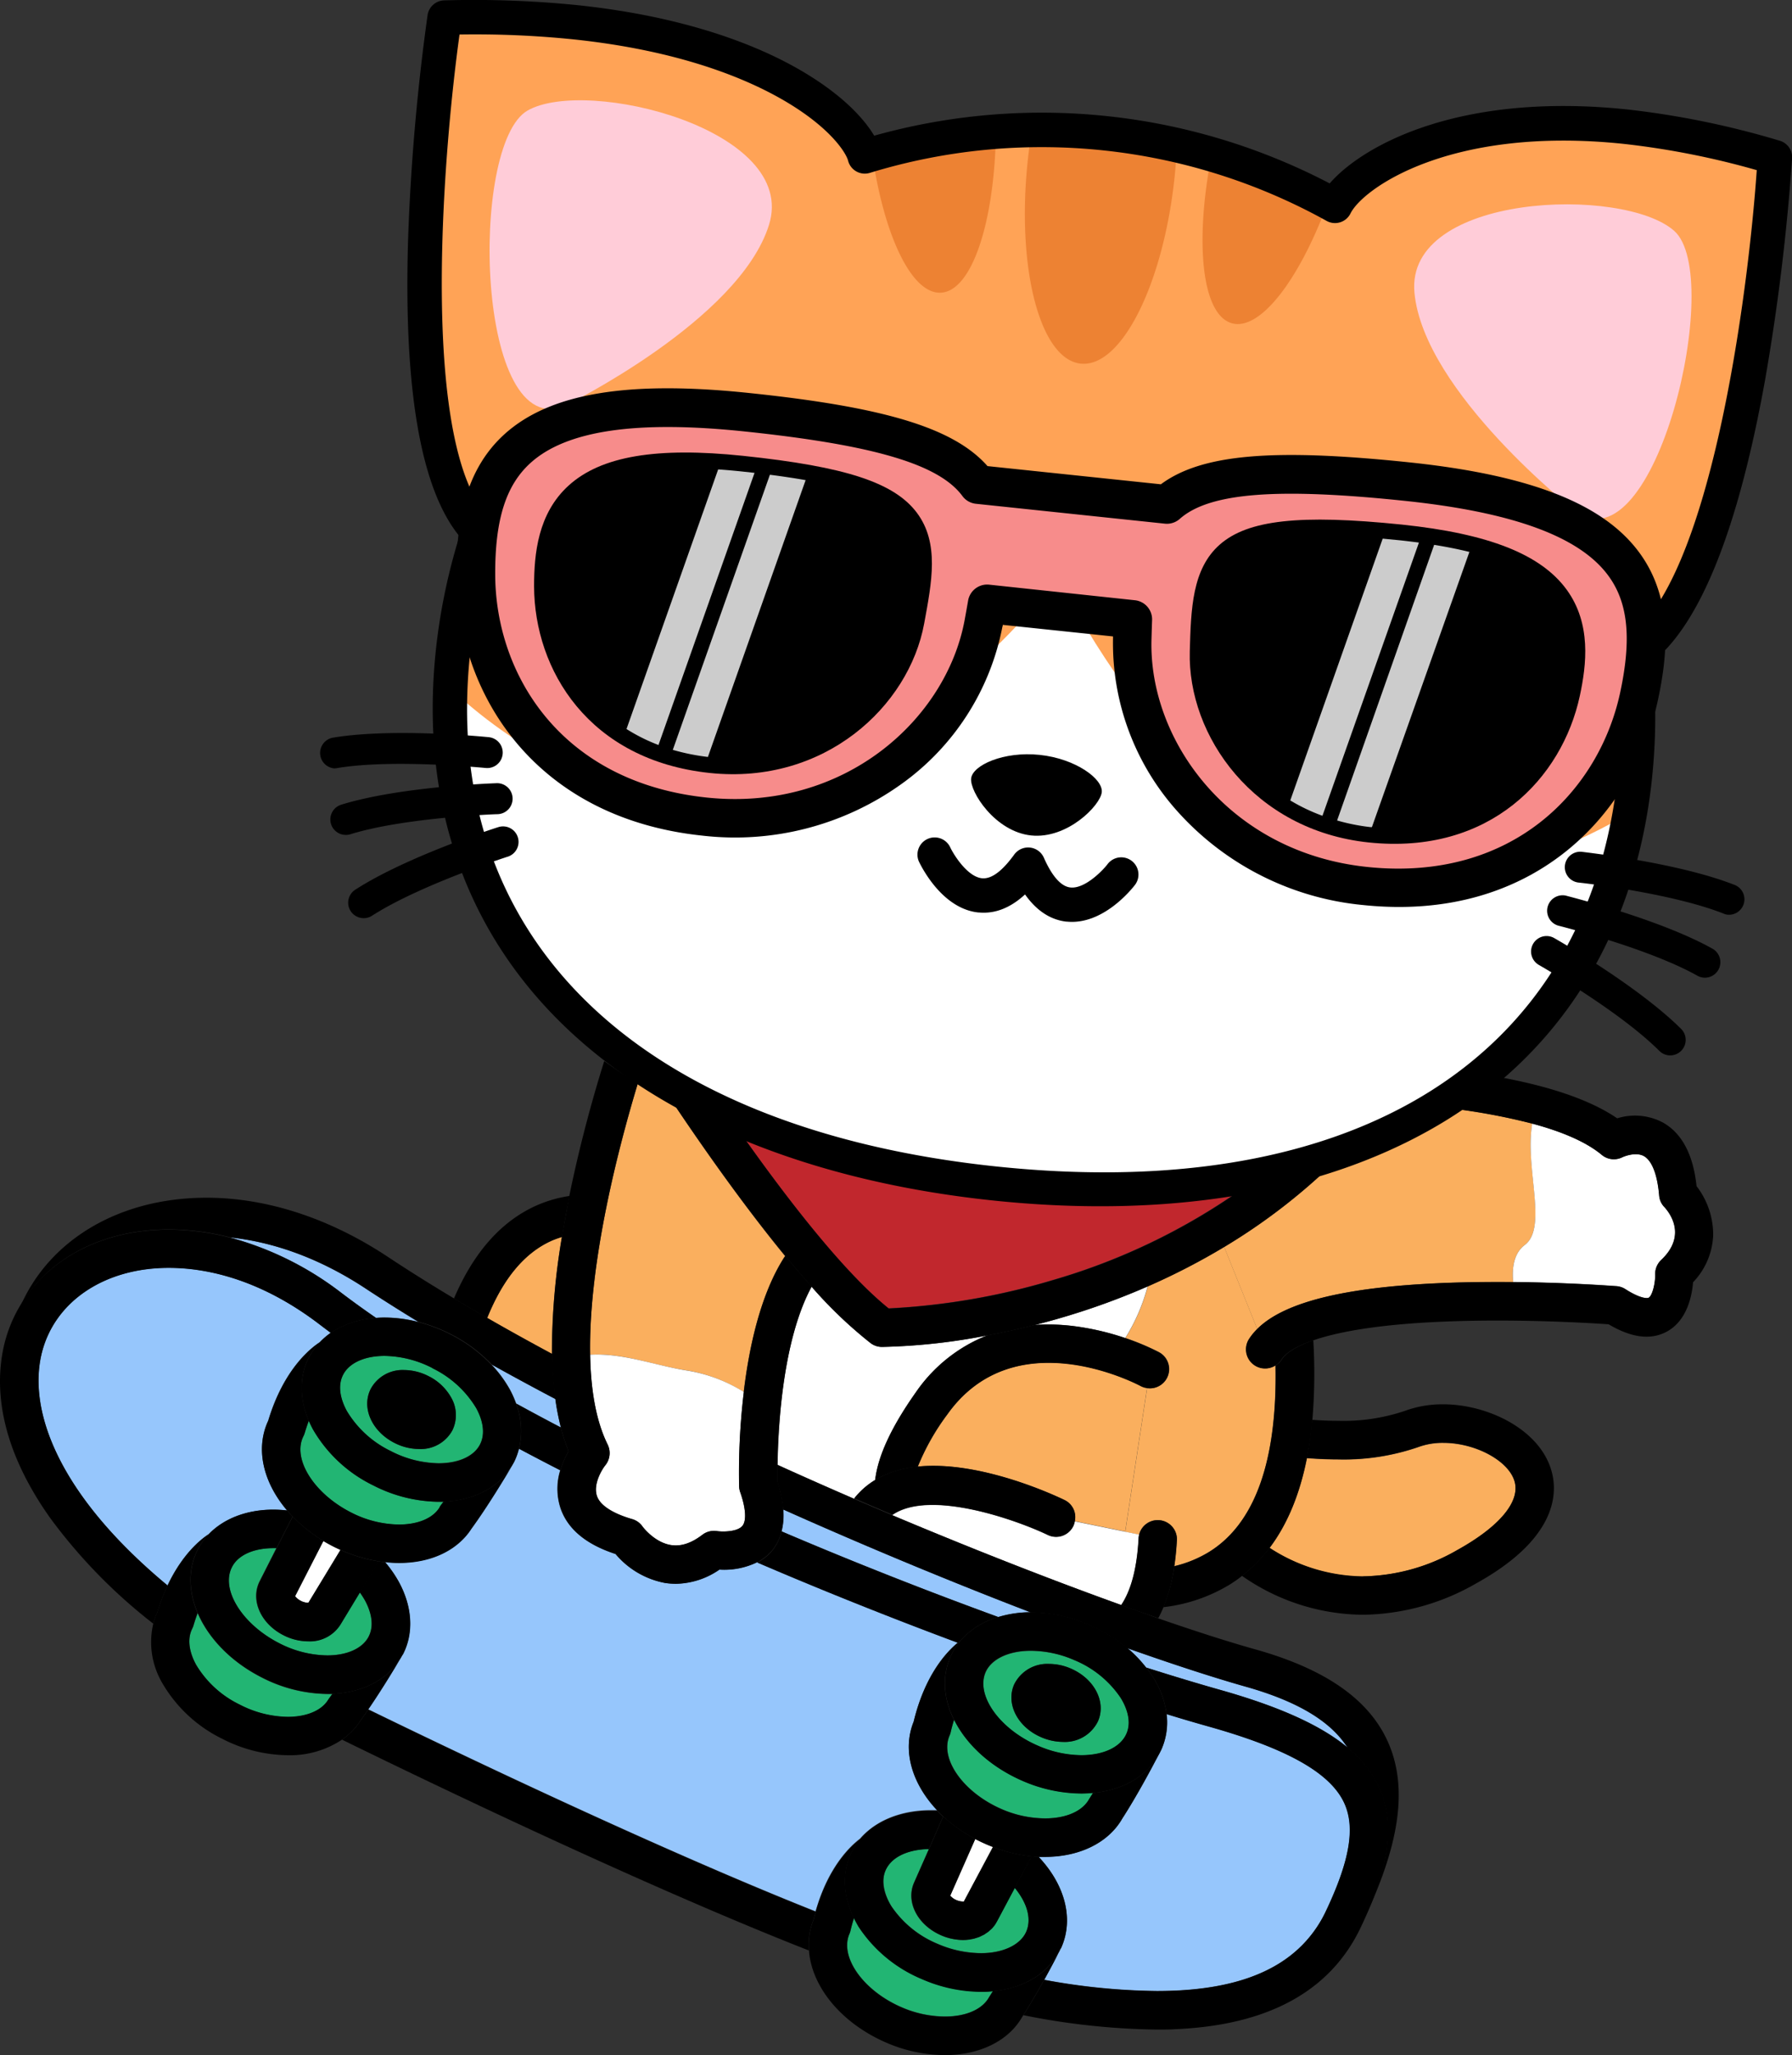 <svg id="Layer_1" data-name="Layer 1" xmlns="http://www.w3.org/2000/svg" viewBox="0 0 379.28 434.83"><rect x="0" y="0" width="379.28" height="434.83" fill="#333333" stroke="none"/><defs><style>.cls-1{fill:#faaf5e;}.cls-2{fill:#fff;}.cls-3{fill:#96c6fc;}.cls-4{fill:#22b573;}.cls-5{fill:#c1272d;}.cls-6{fill:#ffa356;}.cls-7{opacity:0.61;}.cls-8{fill:#e26d1e;}.cls-9{fill:#ffccd8;}.cls-10{fill:#f78c8b;}.cls-11{fill:#ccc;}</style></defs><path class="cls-1" d="M288.5,333.53A41.22,41.22,0,0,0,308.44,328c8.82-4.89,13.26-10.13,12.16-14.39-1.15-4.42-8.21-8.3-15.12-8.3a15,15,0,0,0-5.3.89,48.33,48.33,0,0,1-16.92,2.61c-2.26,0-4.5-.11-6.68-.27q-2.28,11.52-7.89,19a36.82,36.82,0,0,0,19.81,6.06Z"/><path d="M276.58,308.49c2.18.16,4.42.27,6.68.27a48.33,48.33,0,0,0,16.92-2.61,15,15,0,0,1,5.3-.89c6.91,0,14,3.88,15.12,8.3,1.1,4.26-3.34,9.5-12.16,14.39a41.22,41.22,0,0,1-19.94,5.58h0a36.82,36.82,0,0,1-19.81-6.06,31.33,31.33,0,0,1-5.83,5.95,45.21,45.21,0,0,0,25.63,8.24h0a49.17,49.17,0,0,0,23.88-6.6c16.88-9.33,17.33-18.75,16.09-23.53-2.32-9-13.51-14.4-23-14.4a23,23,0,0,0-8.17,1.41,40.52,40.52,0,0,1-14.05,2.08c-1.86,0-3.72-.08-5.54-.21A79.8,79.8,0,0,1,276.58,308.49Z"/><path class="cls-1" d="M242.93,272.17a39.8,39.8,0,0,1-4.74,10.93,51.18,51.18,0,0,1,7.14,3,4.06,4.06,0,0,1-2.54,7.59l-4.63,30.42,2.92.6a4.06,4.06,0,0,1,8,1c-.11,2-.29,3.89-.56,5.67a25.34,25.34,0,0,0,7.34-3c9.76-6,14.48-19.31,14.09-39.47a4.06,4.06,0,0,1-5.57-5.61,12.93,12.93,0,0,1,1.72-2.11l-7-17.37A142.41,142.41,0,0,1,242.93,272.17Z"/><path class="cls-1" d="M118.93,261.72a20.18,20.18,0,0,0-2,.71c-5.81,2.52-10.45,8-13.85,16.45,4.44,2.55,9,5.09,13.72,7.61A144.32,144.32,0,0,1,118.93,261.72Z"/><path d="M271.31,287.62a3.93,3.93,0,0,1-1.33,1.3c.39,20.16-4.33,33.43-14.09,39.47a25.34,25.34,0,0,1-7.34,3,36.44,36.44,0,0,1-2.34,8.67,34.67,34.67,0,0,0,14-4.75,28.35,28.35,0,0,0,2.7-1.89,31.33,31.33,0,0,0,5.83-5.95q5.61-7.44,7.89-19a79.8,79.8,0,0,0,1.14-8.08,117.58,117.58,0,0,0,.19-16.81C273.32,285.21,271.8,286.84,271.31,287.62Z"/><path d="M103.12,278.88c3.4-8.41,8-13.93,13.85-16.45a20.18,20.18,0,0,1,2-.71c.48-2.94,1-5.84,1.6-8.68a27.17,27.17,0,0,0-6.69,1.88c-7.6,3.26-13.56,9.91-17.8,19.82C98.35,276.12,100.72,277.5,103.12,278.88Z"/><path class="cls-2" d="M185.25,313.14c.56-5.05,3.4-11.17,8.6-18.53A33,33,0,0,1,209,282.55,129.49,129.49,0,0,1,186.74,285h-.06a4,4,0,0,1-2.42-.81,92.53,92.53,0,0,1-12.49-11.93c-6.11,11.24-7.1,29.43-7.22,37.66,5.43,2.47,10.85,4.86,16.21,7.18A16.53,16.53,0,0,1,185.25,313.14Z"/><path class="cls-2" d="M219,280.34a43,43,0,0,1,7.9.19,55.25,55.25,0,0,1,11.26,2.57,39.8,39.8,0,0,0,4.74-10.93,151.8,151.8,0,0,1-18.06,6.57C222.88,279.32,220.92,279.85,219,280.34Z"/><path class="cls-1" d="M200.49,299.31a49,49,0,0,0-6.21,11c13-1.3,28.63,5.92,31,7.07a4,4,0,0,1,2.2,4.48l10.67,2.19,4.63-30.42a3.94,3.94,0,0,1-1.31-.42C240.39,292.67,214.67,279.26,200.49,299.31Z"/><path d="M219,280.34c-3.57.9-6.95,1.63-10.08,2.21a33,33,0,0,0-15.1,12.06c-5.2,7.36-8,13.48-8.6,18.53a21.56,21.56,0,0,1,9-2.79,49,49,0,0,1,6.21-11c14.18-20.05,39.9-6.64,41-6.06a3.94,3.94,0,0,0,1.31.42,4.06,4.06,0,0,0,2.54-7.59,51.18,51.18,0,0,0-7.14-3,55.25,55.25,0,0,0-11.26-2.57A43,43,0,0,0,219,280.34Z"/><path class="cls-2" d="M227.49,321.9a4.22,4.22,0,0,1-.31,1,4.06,4.06,0,0,1-5.43,1.89c-6.41-3.08-24.94-9.78-32.91-4.2,17.56,7.43,34.26,13.94,48.45,19,2.14-3.2,3.36-7.91,3.69-14.29a6,6,0,0,1,.1-.61l-2.92-.6Z"/><path d="M248.55,331.39c.27-1.78.45-3.66.56-5.67a4.06,4.06,0,0,0-8-1,6,6,0,0,0-.1.61c-.33,6.38-1.55,11.09-3.69,14.29,2.7,1,5.32,1.89,7.83,2.76a24.22,24.22,0,0,0,1.09-2.29A36.44,36.44,0,0,0,248.55,331.39Z"/><path d="M221.75,324.74a4.06,4.06,0,0,0,5.43-1.89,4.22,4.22,0,0,0,.31-1,4,4,0,0,0-2.2-4.48c-2.38-1.15-18-8.37-31-7.07a21.56,21.56,0,0,0-9,2.79,16.53,16.53,0,0,0-4.49,3.94c2.71,1.18,5.41,2.33,8.08,3.46C196.81,315,215.34,321.66,221.75,324.74Z"/><path class="cls-3" d="M88.51,279.69q-5.7-3.48-11-6.95c-9.39-6.23-19.27-9.94-28.87-10.92a67.3,67.3,0,0,1,23.59,11.71q3.53,2.67,7.34,5.3c.58,0,1.17-.07,1.78-.07A28.77,28.77,0,0,1,88.51,279.69Z"/><path class="cls-3" d="M242.59,352.83c5.78,1.84,11,3.4,15.4,4.65,12.7,3.57,21.55,7.54,27.3,12.33-3.51-5.64-10.64-9.91-21.72-13-6.55-1.85-15.1-4.62-25-8.13A27.84,27.84,0,0,1,242.59,352.83Z"/><path class="cls-3" d="M107.93,294a21.16,21.16,0,0,1,1.31,2.94c3.1,1.7,6.26,3.4,9.47,5.07a54.55,54.55,0,0,1-1.17-6q-6.9-3.63-13.51-7.31A26,26,0,0,1,107.93,294Z"/><path class="cls-3" d="M165.41,324c15.88,6.78,31.55,12.9,45.86,18.12a23.82,23.82,0,0,1,6.88-1c-16.08-6.17-34.11-13.6-52.4-21.78A13.69,13.69,0,0,1,165.41,324Z"/><path d="M35.72,260.13a52.05,52.05,0,0,1,13,1.69c9.6,1,19.48,4.69,28.87,10.92q5.25,3.47,11,6.95a32.62,32.62,0,0,1,6.71,2.54,31.62,31.62,0,0,1,8.81,6.51q6.6,3.67,13.51,7.31a79.14,79.14,0,0,1-.7-9.56c-4.69-2.52-9.28-5.06-13.72-7.61-2.4-1.38-4.77-2.76-7.08-4.14-4.9-2.93-9.58-5.86-14-8.79-12.38-8.2-25.66-12.53-38.41-12.53-18.19,0-32.92,8.66-39.19,22.53C10.42,266.13,21.88,260.13,35.72,260.13Z"/><path d="M237.29,339.59c-14.19-5.11-30.89-11.62-48.45-19-2.67-1.13-5.37-2.28-8.08-3.46-5.36-2.32-10.78-4.71-16.21-7.18,0,1.73,0,3,0,3.72a24.41,24.41,0,0,1,1.2,5.72c18.29,8.18,36.32,15.61,52.4,21.78h0a31.43,31.43,0,0,1,12.52,2.73,32.71,32.71,0,0,1,7.83,4.81c9.92,3.51,18.47,6.28,25,8.13,11.08,3.11,18.21,7.38,21.72,13a23.55,23.55,0,0,1,6.63,8.36c4.4,9.66.22,20.91-3.92,29.62,6-12.6,11.34-27.14,5.76-39.41-4.06-8.92-13.22-15.28-28-19.43-5.57-1.56-12.58-3.8-20.66-6.6C242.61,341.48,240,340.56,237.29,339.59Z"/><path class="cls-1" d="M283.92,244.37a126.6,126.6,0,0,1-24.83,19.46l7,17.37c5.88-5.93,19.65-9.16,42-9.84,4.21-.12,8.33-.15,12.18-.11-.3-3.24.24-6.17,2.46-7.84,4.9-3.7,0-16.3,1.57-25.69a132,132,0,0,0-18-3.3q-3.27,2-6.85,3.78A106.74,106.74,0,0,1,283.92,244.37Z"/><path class="cls-2" d="M322.73,263.41c-2.22,1.67-2.76,4.6-2.46,7.84,12.05.11,21.37.83,21.88.87a4.08,4.08,0,0,1,1.88.63c3.12,2,4.63,2,4.94,1.81.78-.44,1.42-3.11,1.37-4.91a4.08,4.08,0,0,1,1.27-3.07c5.45-5.14,1.88-9.89.65-11.23a3.91,3.91,0,0,1-1.08-2.44c-.37-4.38-1.5-7.33-3.19-8.29-1.84-1.05-4.54.2-4.57.21a4,4,0,0,1-4.41-.51c-3.34-2.77-8.49-4.93-14.71-6.6C322.69,247.11,327.63,259.71,322.73,263.41Z"/><path d="M351.92,237.49a12.66,12.66,0,0,0-9.64-.87c-6.29-4.31-15.82-7.16-26.49-9a78.7,78.7,0,0,1-9.52,6.82,132,132,0,0,1,18,3.3c6.22,1.67,11.37,3.83,14.71,6.6a4,4,0,0,0,4.41.51s2.73-1.26,4.57-.21c1.69,1,2.82,3.91,3.19,8.29a3.91,3.91,0,0,0,1.08,2.44c1.23,1.34,4.8,6.09-.65,11.23a4.08,4.08,0,0,0-1.27,3.07c.05,1.8-.59,4.47-1.37,4.91-.31.18-1.82.2-4.94-1.81a4.08,4.08,0,0,0-1.88-.63c-.51,0-9.83-.76-21.88-.87-3.85,0-8,0-12.18.11-22.31.68-36.08,3.91-42,9.84a12.93,12.93,0,0,0-1.72,2.11,4.05,4.05,0,0,0,5.57,5.61,3.93,3.93,0,0,0,1.33-1.3c.49-.78,2-2.41,6.6-4,5.2-1.82,14.33-3.61,30.37-4.1,14.56-.45,28.52.4,32.26.66,4.87,2.89,9,3.4,12.42,1.49,4.21-2.36,5.22-7.56,5.45-10.38a15.29,15.29,0,0,0,4.26-10,16.87,16.87,0,0,0-3.52-10.34C358.37,244.25,355.94,239.73,351.92,237.49Z"/><path class="cls-3" d="M57.87,319.43a28.14,28.14,0,0,1,2.88.17c-5-5.92-6.77-13.08-4-19,3.25-10.81,8.88-15.28,10.9-16.6A15.86,15.86,0,0,1,70,282c-.9-.65-1.78-1.31-2.65-2-12.88-9.72-24.32-11.76-31.65-11.76-13.5,0-24,7-26.82,17.82-3.11,12.05,3.2,30,26.58,49.39,3.17-6.71,7.07-9.79,8.7-10.85C47.34,321.33,52.2,319.43,57.87,319.43Z"/><path class="cls-3" d="M245.85,370.08a.89.89,0,0,1-.08.17.08.08,0,0,0,0,0,1.65,1.65,0,0,0-.11.21c-.14.29-.29.58-.45.86-1.26,2.44-4.51,8.56-7.65,13.42a14.1,14.1,0,0,1-1.13,1.68c-3.2,4.1-8.76,6.44-15.24,6.44-.46,0-.92,0-1.38,0,5.45,5.74,7.56,13,4.85,19.15a1.3,1.3,0,0,1-.08.17.06.06,0,0,0,0,0l-.1.17a9.51,9.51,0,0,1-.46.9c-.62,1.2-1.71,3.26-3,5.63a137,137,0,0,0,23.86,2.37h0c14,0,24.1-3.12,30.56-9.51a25.93,25.93,0,0,0,5.25-7.47c5-10.59,6.21-17.61,3.87-22.76-2.91-6.39-12-11.55-28.74-16.24-2.69-.76-5.67-1.64-8.88-2.62A14.13,14.13,0,0,1,245.85,370.08Z"/><path class="cls-3" d="M197,383c.46,0,.92,0,1.39,0-5.35-5.62-7.49-12.66-5-18.77,2.41-10,7.06-14.83,9.35-16.71-13.45-5-27.91-10.74-42.51-17a15.87,15.87,0,0,1-8,1.57,16.6,16.6,0,0,1-9.2,3,16.15,16.15,0,0,1-2.29-.17,18,18,0,0,1-10.49-6.13c-6.32-2.05-10.25-5.37-11.7-9.88a13.26,13.26,0,0,1,0-7.83q-4.42-2.27-8.75-4.57a13.42,13.42,0,0,1-1,2.74l-.09.17,0,0-.08.15c-.16.28-.32.57-.5.84-1.38,2.34-5,8.31-8.42,13a13.46,13.46,0,0,1-1.22,1.62c-3.18,3.63-8.19,5.62-14.1,5.62a26,26,0,0,1-2.91-.17,25.36,25.36,0,0,1,2.89,4.15c2.87,5.21,3.21,10.77.94,15.25l-.1.17v0l-.09.14a9,9,0,0,1-.5.85c-1.15,1.95-3.85,6.43-6.71,10.6,20.25,9.86,62.07,29.82,94.7,42.77,2.74-9.68,7.58-14,9.45-15.42C185.31,385.25,190.62,383,197,383Z"/><path d="M109.86,306.53q4.32,2.31,8.75,4.57a18.43,18.43,0,0,1,1.73-4.05,40.39,40.39,0,0,1-1.63-5c-3.21-1.67-6.37-3.37-9.47-5.07A16.16,16.16,0,0,1,109.86,306.53Z"/><path d="M172.17,406.23c.15-.6.31-1.16.47-1.73-32.63-12.95-74.45-32.91-94.7-42.77-.57.82-1.14,1.64-1.7,2.41A13.81,13.81,0,0,1,75,365.76a14.17,14.17,0,0,1-2.61,2.33c19.82,9.7,64.37,31.09,98.82,44.61A14.21,14.21,0,0,1,172.17,406.23Z"/><path d="M33.27,341.24a41.88,41.88,0,0,1,2.21-5.76C12.1,316.08,5.79,298.14,8.9,286.09c2.79-10.82,13.32-17.82,26.82-17.82,7.33,0,18.77,2,31.65,11.76.87.65,1.75,1.31,2.65,2a19.31,19.31,0,0,1,9.59-3.16q-3.81-2.62-7.34-5.3a67.3,67.3,0,0,0-23.59-11.71,52.05,52.05,0,0,0-13-1.69c-13.84,0-25.3,6-31.27,15.82A29.87,29.87,0,0,0,1,284.06c-2,7.9-2,20.76,9.64,37.15a113,113,0,0,0,21.8,22.33A13.36,13.36,0,0,1,33.27,341.24Z"/><path d="M291.92,378.17a23.55,23.55,0,0,0-6.63-8.36c-5.75-4.79-14.6-8.76-27.3-12.33-4.43-1.25-9.62-2.81-15.4-4.65.53.68,1,1.37,1.48,2.08a18.88,18.88,0,0,1,2.83,7.78c3.21,1,6.19,1.86,8.88,2.62,16.7,4.69,25.83,9.85,28.74,16.24,2.34,5.15,1.15,12.17-3.87,22.76a25.93,25.93,0,0,1-5.25,7.47c-6.46,6.39-16.55,9.51-30.56,9.51h0A137,137,0,0,1,221,418.92c-1.32,2.38-2.87,5.05-4.41,7.46a151.29,151.29,0,0,0,28.27,3.05h0c1.36,0,2.7,0,4-.09,19.61-.85,32.77-8.09,39.15-21.55C292.14,399.08,296.32,387.83,291.92,378.17Z"/><path d="M202.72,347.6l.57-.45a16.5,16.5,0,0,1,8-5c-14.31-5.22-30-11.34-45.86-18.12a10.28,10.28,0,0,1-2,4.08,10.45,10.45,0,0,1-3.15,2.51C174.81,336.86,189.27,342.59,202.72,347.6Z"/><path class="cls-4" d="M195.11,418.69a29.71,29.71,0,0,1-13.34-11.06c-.38-.61-.72-1.23-1-1.85-.26.82-.51,1.7-.73,2.64a3.68,3.68,0,0,1-.23.71c-2.14,4.88,2.87,12,10.94,15.52a23.45,23.45,0,0,0,9.25,2c4,0,7.19-1.21,8.84-3.32a5.15,5.15,0,0,0,.5-.75l.15-.24c.23-.35.46-.72.69-1.09-.82.08-1.65.12-2.52.12A31.66,31.66,0,0,1,195.11,418.69Z"/><path d="M224.56,412.22a.06.06,0,0,1,0,0,2.12,2.12,0,0,1-.11.21Z"/><path d="M221,418.92c1.32-2.37,2.41-4.43,3-5.63-2.57,4.53-7.56,7.4-13.85,8-.23.37-.46.74-.69,1.09l-.15.24a5.15,5.15,0,0,1-.5.75c-1.65,2.11-4.87,3.32-8.84,3.32a23.45,23.45,0,0,1-9.25-2c-8.07-3.53-13.08-10.64-10.94-15.52a3.68,3.68,0,0,0,.23-.71c.22-.94.47-1.82.73-2.64-2.24-4.52-2.53-9.28-.76-13.33a14,14,0,0,1,2.11-3.37c-1.87,1.38-6.71,5.74-9.45,15.42-.16.57-.32,1.13-.47,1.73a14.21,14.21,0,0,0-.95,6.47c.57,7.52,6.68,15.22,16.24,19.4A31.59,31.59,0,0,0,200,434.83h0c6.49,0,12.05-2.35,15.25-6.44a14.21,14.21,0,0,0,1.13-1.69l.21-.32C218.1,424,219.65,421.3,221,418.92Z"/><path class="cls-4" d="M55.48,355c-6.6-3.34-11.36-8.36-13.64-13.67-.3.8-.59,1.65-.86,2.57a4.12,4.12,0,0,1-.27.69c-1.42,2.8-.11,6,.8,7.66a21.78,21.78,0,0,0,9.25,8.45,22.75,22.75,0,0,0,10.15,2.59c3.49,0,6.4-1,8-2.85a5.12,5.12,0,0,0,.53-.72l.16-.24c.25-.34.51-.69.76-1.05-.34,0-.69,0-1,0A31,31,0,0,1,55.48,355Z"/><path d="M85.24,350.14v0a1,1,0,0,1-.1.17Z"/><path d="M75,365.76a13.81,13.81,0,0,0,1.23-1.62c.56-.77,1.13-1.59,1.7-2.41,2.86-4.17,5.56-8.65,6.71-10.6-2.79,4.35-8,7-14.3,7.26-.25.36-.51.71-.76,1.05l-.16.24a5.12,5.12,0,0,1-.53.72c-1.59,1.81-4.5,2.85-8,2.85a22.75,22.75,0,0,1-10.15-2.59,21.78,21.78,0,0,1-9.25-8.45c-.91-1.66-2.22-4.86-.8-7.66a4.12,4.12,0,0,0,.27-.69c.27-.92.56-1.77.86-2.57-1.93-4.52-2.09-9.25,0-13.38a13.53,13.53,0,0,1,2.34-3.28c-1.63,1.06-5.53,4.14-8.7,10.85a41.88,41.88,0,0,0-2.21,5.76,13.36,13.36,0,0,0-.81,2.3,17.08,17.08,0,0,0,1.92,12.59,29.76,29.76,0,0,0,12.71,11.79,30.92,30.92,0,0,0,13.82,3.46h0a19.8,19.8,0,0,0,11.49-3.29A14.17,14.17,0,0,0,75,365.76Z"/><path class="cls-4" d="M211.11,406.29c-.07.15-.16.28-.24.43s-.16.28-.25.42-.23.31-.35.47-.2.25-.31.37a4.17,4.17,0,0,1-.43.41l-.35.32a5.76,5.76,0,0,1-.51.35l-.39.27-.58.28c-.14.07-.28.15-.43.21a6.38,6.38,0,0,1-.66.22l-.43.14a6.5,6.5,0,0,1-.79.15c-.13,0-.25.06-.37.07a9.9,9.9,0,0,1-1.23.08h0a11.75,11.75,0,0,1-4.64-1c-5-2.18-7.49-7.07-5.71-11.13l3.16-7.15c-4.48.1-8,1.8-9.17,4.52s.24,6,1.24,7.6a21.85,21.85,0,0,0,9.71,7.92,23.45,23.45,0,0,0,9.25,2c4.68,0,8.35-1.74,9.57-4.54s.15-6.18-2.44-9.3Z"/><path d="M224.57,412.18a1.3,1.3,0,0,0,.08-.17c2.71-6.19.6-13.41-4.85-19.15-.49,0-1-.06-1.47-.11l-3.57,6.69c2.59,3.12,3.64,6.56,2.44,9.3s-4.89,4.54-9.57,4.54a23.45,23.45,0,0,1-9.25-2,21.85,21.85,0,0,1-9.71-7.92c-1-1.61-2.5-4.73-1.24-7.6s4.69-4.42,9.17-4.52l3-6.88c-.44-.41-.85-.82-1.25-1.24-.47,0-.93,0-1.39,0-6.38,0-11.69,2.21-14.91,6a14,14,0,0,0-2.11,3.37c-1.77,4.05-1.48,8.81.76,13.33.31.62.65,1.24,1,1.85a29.71,29.71,0,0,0,13.34,11.06,31.66,31.66,0,0,0,12.52,2.72c.87,0,1.7,0,2.52-.12,6.29-.6,11.28-3.47,13.85-8a9.51,9.51,0,0,0,.46-.9A2.12,2.12,0,0,0,224.57,412.18Z"/><path d="M206.18,410.18l.43-.14Z"/><path d="M208.28,409.33l.39-.27Z"/><path d="M207.27,409.82c.15-.06.29-.14.43-.21C207.56,409.68,207.42,409.76,207.27,409.82Z"/><path d="M205,410.4c.12,0,.24,0,.37-.07C205.26,410.35,205.14,410.39,205,410.4Z"/><path d="M209.18,408.71l.35-.32Z"/><path d="M210.62,407.14c.09-.14.17-.28.25-.42C210.79,406.86,210.71,407,210.62,407.14Z"/><path d="M210.27,407.61c-.11.12-.2.25-.31.37C210.07,407.86,210.16,407.73,210.27,407.61Z"/><path class="cls-4" d="M72.15,343.47a7.65,7.65,0,0,1-7,3.79A11.56,11.56,0,0,1,60,346c-4.85-2.46-7.07-7.48-5.07-11.44l3.55-7-.63,0c-4.22,0-7.5,1.5-8.77,4-2.41,4.75,2.2,12.13,10,16.11a22.81,22.81,0,0,0,10.16,2.58c4.22,0,7.5-1.5,8.78-4,1.42-2.8.1-6-.81-7.66a17.49,17.49,0,0,0-1.12-1.73Z"/><path d="M85.25,350.11l.1-.17c2.27-4.48,1.93-10-.94-15.25a25.36,25.36,0,0,0-2.89-4.15c-.47-.05-.94-.11-1.4-.19l-4,6.52a17.49,17.49,0,0,1,1.12,1.73c.91,1.66,2.23,4.86.81,7.66-1.28,2.52-4.56,4-8.78,4a22.81,22.81,0,0,1-10.16-2.58c-7.85-4-12.46-11.36-10-16.11,1.27-2.52,4.55-4,8.77-4l.63,0,3.42-6.7q-.62-.63-1.17-1.29a28.14,28.14,0,0,0-2.88-.17c-5.67,0-10.53,1.9-13.69,5.2a13.53,13.53,0,0,0-2.34,3.28c-2.09,4.13-1.93,8.86,0,13.38,2.28,5.31,7,10.33,13.64,13.67a31,31,0,0,0,13.83,3.46c.35,0,.7,0,1,0,6.31-.26,11.51-2.91,14.3-7.26a9,9,0,0,0,.5-.85A1,1,0,0,0,85.25,350.11Z"/><path class="cls-2" d="M62.46,337.73a3.46,3.46,0,0,0,1.23,1,3.5,3.5,0,0,0,1.49.4h.09l6.79-11.18c-.49-.22-1-.45-1.46-.69-.75-.38-1.47-.78-2.18-1.2Z"/><path d="M72.06,327.94l-6.79,11.18h-.09a3.5,3.5,0,0,1-1.49-.4,3.46,3.46,0,0,1-1.23-1l6-11.68a31.84,31.84,0,0,1-6.5-5.16l-3.42,6.7-3.55,7c-2,4,.22,9,5.07,11.44a11.56,11.56,0,0,0,5.16,1.27,7.65,7.65,0,0,0,7-3.79l4-6.6,4-6.52A31.78,31.78,0,0,1,72.06,327.94Z"/><path class="cls-2" d="M201.12,401.1a3.46,3.46,0,0,0,1.29.93,3.65,3.65,0,0,0,1.38.31H204l6.16-11.54c-.51-.19-1-.39-1.5-.61-.77-.34-1.52-.7-2.24-1.08Z"/><path d="M210.16,390.79,204,402.33h-.21a3.65,3.65,0,0,1-1.38-.31,3.46,3.46,0,0,1-1.29-.93l5.3-12a31.61,31.61,0,0,1-6.78-4.78l-3,6.88-3.16,7.15c-1.78,4.06.73,8.95,5.71,11.13a11.75,11.75,0,0,0,4.64,1h0a9.9,9.9,0,0,0,1.23-.08c.12,0,.24,0,.37-.07a6.5,6.5,0,0,0,.79-.15l.43-.14a6.38,6.38,0,0,0,.66-.22c.15-.06.29-.14.43-.21l.58-.28.39-.27a5.76,5.76,0,0,0,.51-.35l.35-.32A4.17,4.17,0,0,0,210,408c.11-.12.2-.25.31-.37s.25-.31.35-.47.17-.28.25-.42.17-.28.24-.43l3.65-6.85,3.57-6.69A32,32,0,0,1,210.16,390.79Z"/><path class="cls-4" d="M64.22,303.88C61.81,308.64,66.42,316,74.28,320a22.74,22.74,0,0,0,10.15,2.58c3.48,0,6.39-1,8-2.84A6.14,6.14,0,0,0,93,319l.16-.24.75-1c-.34,0-.68,0-1,0A31,31,0,0,1,79,314.29a29.75,29.75,0,0,1-12.7-11.8c-.35-.63-.65-1.26-.93-1.9-.3.81-.59,1.67-.87,2.6A4.12,4.12,0,0,1,64.22,303.88Z"/><path d="M108.75,309.47l0,0-.1.18Z"/><path d="M93.86,317.72l-.75,1L93,319a6.14,6.14,0,0,1-.54.72c-1.59,1.81-4.5,2.84-8,2.84A22.74,22.74,0,0,1,74.28,320c-7.86-4-12.47-11.35-10.06-16.11a4.12,4.12,0,0,0,.27-.69c.28-.93.57-1.79.87-2.6-2-4.64-2-9.41,0-13.35A14.09,14.09,0,0,1,67.69,284c-2,1.32-7.65,5.79-10.9,16.6-2.81,6-1.07,13.12,4,19q.55.66,1.17,1.29a31.84,31.84,0,0,0,6.5,5.16c.71.42,1.43.82,2.18,1.2.49.24,1,.47,1.46.69a31.78,31.78,0,0,0,8.06,2.41c.46.08.93.14,1.4.19a26,26,0,0,0,2.91.17c5.91,0,10.92-2,14.1-5.62a13.46,13.46,0,0,0,1.22-1.62c3.43-4.7,7-10.67,8.42-13C105.38,314.81,100.18,317.46,93.86,317.72Z"/><path class="cls-4" d="M72.61,290.92c-1.42,2.8-.1,6,.81,7.66A21.91,21.91,0,0,0,82.67,307a22.78,22.78,0,0,0,10.16,2.58c4.22,0,7.5-1.5,8.77-4,1.42-2.8.11-6-.8-7.66a21.91,21.91,0,0,0-9.25-8.45,22.81,22.81,0,0,0-10.16-2.58C77.17,286.9,73.89,288.4,72.61,290.92Zm16.08,15.67a11.59,11.59,0,0,1-5.16-1.27c-4.84-2.46-7.07-7.48-5.07-11.44a7.64,7.64,0,0,1,7.07-4,11.43,11.43,0,0,1,5.15,1.28,11.12,11.12,0,0,1,4.77,4.47,7.4,7.4,0,0,1,.3,7A7.61,7.61,0,0,1,88.69,306.59Z"/><path d="M67.69,284a14.09,14.09,0,0,0-2.34,3.28c-2,3.94-2,8.71,0,13.35.28.64.58,1.27.93,1.9A29.75,29.75,0,0,0,79,314.29a31,31,0,0,0,13.84,3.46c.35,0,.69,0,1,0,6.32-.26,11.52-2.91,14.31-7.26.18-.27.34-.56.5-.84l.1-.18.09-.17a13.42,13.42,0,0,0,1-2.74,16.16,16.16,0,0,0-.62-9.57,21.16,21.16,0,0,0-1.31-2.94,26,26,0,0,0-3.9-5.28,31.62,31.62,0,0,0-8.81-6.51,32.62,32.62,0,0,0-6.71-2.54,28.77,28.77,0,0,0-7.12-.93c-.61,0-1.2,0-1.78.07A19.31,19.31,0,0,0,70,282,15.86,15.86,0,0,0,67.69,284Zm23.86,5.52a21.91,21.91,0,0,1,9.25,8.45c.91,1.66,2.22,4.86.8,7.66-1.27,2.52-4.55,4-8.77,4A22.78,22.78,0,0,1,82.67,307a21.91,21.91,0,0,1-9.25-8.45c-.91-1.66-2.23-4.86-.81-7.66,1.28-2.52,4.56-4,8.78-4A22.81,22.81,0,0,1,91.55,289.48Z"/><path d="M95.75,302.63a7.4,7.4,0,0,0-.3-7,11.12,11.12,0,0,0-4.77-4.47,11.43,11.43,0,0,0-5.15-1.28,7.64,7.64,0,0,0-7.07,4c-2,4,.23,9,5.07,11.44a11.59,11.59,0,0,0,5.16,1.27A7.61,7.61,0,0,0,95.75,302.63Z"/><path class="cls-4" d="M201,367.2c-2.14,4.89,2.87,12,10.94,15.53a23.45,23.45,0,0,0,9.26,2c4,0,7.18-1.21,8.83-3.32a5.75,5.75,0,0,0,.5-.75l.15-.24.69-1.09c-.82.07-1.65.12-2.51.12a31.67,31.67,0,0,1-12.53-2.72c-6.77-3-11.81-7.71-14.38-12.89-.25.81-.5,1.68-.71,2.62A4.13,4.13,0,0,1,201,367.2Z"/><path d="M245.77,370.25l-.12.25a1.65,1.65,0,0,1,.11-.21A.08.08,0,0,1,245.77,370.25Z"/><path d="M193.37,364.31c-2.47,6.11-.33,13.15,5,18.77.4.42.81.83,1.25,1.24a31.61,31.61,0,0,0,6.78,4.78c.72.38,1.47.74,2.24,1.08.5.22,1,.42,1.5.61a32,32,0,0,0,8.17,2c.49.05,1,.09,1.47.11s.92,0,1.38,0c6.48,0,12-2.34,15.24-6.44a14.1,14.1,0,0,0,1.13-1.68c3.14-4.86,6.39-11,7.65-13.42-2.56,4.53-7.56,7.4-13.85,8l-.69,1.09-.15.24a5.75,5.75,0,0,1-.5.75c-1.65,2.11-4.87,3.32-8.83,3.32a23.45,23.45,0,0,1-9.26-2c-8.07-3.54-13.08-10.64-10.94-15.53a4.13,4.13,0,0,0,.24-.7c.21-.94.46-1.81.71-2.62-2.18-4.4-2.6-9.11-.75-13.35a14,14,0,0,1,2.11-3.38l-.57.45C200.43,349.48,195.78,354.33,193.37,364.31Z"/><path class="cls-4" d="M227.46,351.3a23.32,23.32,0,0,0-9.26-2c-4.68,0-8.34,1.74-9.57,4.53-2.13,4.88,2.88,12,11,15.52a23.3,23.3,0,0,0,9.26,2.05c4.67,0,8.34-1.74,9.56-4.54s-.23-6-1.23-7.6A21.84,21.84,0,0,0,227.46,351.3Zm4.93,12.89a7.79,7.79,0,0,1-7.4,4.37,11.75,11.75,0,0,1-4.64-1c-5-2.18-7.49-7.07-5.71-11.14a7.8,7.8,0,0,1,7.41-4.36,11.61,11.61,0,0,1,4.64,1C231.67,355.24,234.17,360.13,232.39,364.19Z"/><path d="M203.29,347.15a14,14,0,0,0-2.11,3.38c-1.85,4.24-1.43,9,.75,13.35,2.57,5.18,7.61,9.92,14.38,12.89a31.67,31.67,0,0,0,12.53,2.72c.86,0,1.69-.05,2.51-.12,6.29-.61,11.29-3.48,13.85-8,.16-.28.31-.57.45-.86l.12-.25a.89.89,0,0,0,.08-.17,14.13,14.13,0,0,0,1.05-7.39,18.88,18.88,0,0,0-2.83-7.78c-.45-.71-.95-1.4-1.48-2.08a27.84,27.84,0,0,0-4-4.17,32.71,32.71,0,0,0-7.83-4.81,31.43,31.43,0,0,0-12.52-2.73h0a23.82,23.82,0,0,0-6.88,1A16.5,16.5,0,0,0,203.29,347.15Zm33.88,12.07c1,1.6,2.49,4.72,1.23,7.6s-4.89,4.54-9.56,4.54a23.3,23.3,0,0,1-9.26-2.05c-8.07-3.53-13.08-10.64-11-15.52,1.23-2.79,4.89-4.53,9.57-4.53a23.32,23.32,0,0,1,9.26,2A21.84,21.84,0,0,1,237.17,359.22Z"/><path d="M226.69,353.06a11.61,11.61,0,0,0-4.64-1,7.8,7.8,0,0,0-7.41,4.36c-1.78,4.07.73,9,5.71,11.14a11.75,11.75,0,0,0,4.64,1,7.79,7.79,0,0,0,7.4-4.37C234.17,360.13,231.67,355.24,226.69,353.06Z"/><path class="cls-1" d="M142.43,233.32c-2.58-1.31-5-2.68-7.41-4.12-4,13.18-10.47,37.78-10.12,57.42,7-.42,14,2.41,20.6,3.36a32.47,32.47,0,0,1,11.9,4.54C158.55,284.9,161,273.79,166,266c.05-.08.12-.15.17-.22C157.44,255.12,148.76,242.77,142.43,233.32Z"/><path class="cls-2" d="M145.5,290c-6.58-1-13.62-3.78-20.6-3.36.13,7.3,1.2,13.92,3.71,19a4.1,4.1,0,0,1-.47,4.34c-.76,1-2.6,4.1-1.81,6.51s4.51,4.07,7.44,4.91A4,4,0,0,1,136,323s2.5,3.41,6.08,3.94c2.09.31,4.25-.4,6.58-2.18a4.07,4.07,0,0,1,3.13-.78c1.22.18,4.29.16,5.35-1.11.89-1.09.72-3.76-.47-7.14a4.18,4.18,0,0,1-.23-1.21,143.55,143.55,0,0,1,1-20A32.47,32.47,0,0,0,145.5,290Z"/><path d="M118.93,261.72a144.32,144.32,0,0,0-2.09,24.77,79.14,79.14,0,0,0,.7,9.56,54.55,54.55,0,0,0,1.17,6,40.39,40.39,0,0,0,1.63,5,18.43,18.43,0,0,0-1.73,4.05,13.26,13.26,0,0,0,0,7.83c1.45,4.51,5.38,7.83,11.7,9.88a18,18,0,0,0,10.49,6.13,16.15,16.15,0,0,0,2.29.17,16.6,16.6,0,0,0,9.2-3,15.87,15.87,0,0,0,8-1.57,10.45,10.45,0,0,0,3.15-2.51,10.28,10.28,0,0,0,2-4.08,13.69,13.69,0,0,0,.34-4.64,24.41,24.41,0,0,0-1.2-5.72c0-.69,0-2,0-3.72.12-8.23,1.11-26.42,7.22-37.66-1.84-2.06-3.71-4.24-5.57-6.49,0,.07-.12.14-.17.22-5.06,7.82-7.48,18.93-8.63,28.55a143.55,143.55,0,0,0-1,20,4.18,4.18,0,0,0,.23,1.21c1.19,3.38,1.36,6.05.47,7.14-1.06,1.27-4.13,1.29-5.35,1.11a4.07,4.07,0,0,0-3.13.78c-2.33,1.78-4.49,2.49-6.58,2.18C138.49,326.37,136,323,136,323a4,4,0,0,0-2.22-1.58c-2.93-.84-6.61-2.37-7.44-4.91s1-5.53,1.81-6.51a4.1,4.1,0,0,0,.47-4.34c-2.51-5.08-3.58-11.7-3.71-19C124.55,267,131,242.38,135,229.2c-1.75-1.06-3.47-2.15-5.11-3.28-.67-.47-1.33-.94-2-1.42a293.16,293.16,0,0,0-7.4,28.54C120,255.88,119.41,258.78,118.93,261.72Z"/><path class="cls-5" d="M188.06,276.82a146.66,146.66,0,0,0,34.77-6,134.15,134.15,0,0,0,44.23-22.35c-15.92,2.89-34,3.68-53.75,2.25-21.45-1.56-40.63-5.43-56.82-11.37C166.27,253.27,178.5,269.16,188.06,276.82Z"/><path d="M184.26,284.17a4,4,0,0,0,2.42.81h.06A129.49,129.49,0,0,0,209,282.55c3.13-.58,6.51-1.31,10.08-2.21,1.89-.49,3.85-1,5.84-1.6a151.8,151.8,0,0,0,18.06-6.57,142.41,142.41,0,0,0,16.16-8.34,126.6,126.6,0,0,0,24.83-19.46,138.54,138.54,0,0,1-16.86,4.14,134.15,134.15,0,0,1-44.23,22.35,146.66,146.66,0,0,1-34.77,6c-9.56-7.66-21.79-23.55-31.57-37.43a134.22,134.22,0,0,1-14.06-6.07c6.33,9.45,15,21.8,23.77,32.43,1.86,2.25,3.73,4.43,5.57,6.49A92.53,92.53,0,0,0,184.26,284.17Z"/><path class="cls-6" d="M375.64,33.28c-61.73-18.21-89.47,2.92-93.09,10.27A127.93,127.93,0,0,0,183,33.1c-2-7.94-25.86-31-88.93-29.38,0,0-13.36,88.58,7.23,108.83A121.72,121.72,0,0,0,95.86,138c-7.13,67.9,45.58,105.12,114.66,112.38S338.9,232.18,346,164.27a121.71,121.71,0,0,0-.06-26C370.31,122.7,375.64,33.28,375.64,33.28Z"/><g class="cls-7"><path class="cls-8" d="M248.61,37.4c.24-2.26.38-4.47.48-6.64a123.58,123.58,0,0,0-30.67-3.22c-.36,2.14-.68,4.34-.91,6.6-2.39,22.74,2.64,41.9,11.23,42.8S246.23,60.14,248.61,37.4Z"/></g><g class="cls-7"><path class="cls-8" d="M260.79,68.41c6,1.58,14.28-9.33,20.28-25.64a127.06,127.06,0,0,0-24.61-10.09C252.77,51.41,254.4,66.72,260.79,68.41Z"/></g><path class="cls-2" d="M345,171.94c-30.06,17.93-79.4,28.86-121-49.45-56.95,68-102.95,47-128.62,23.24-2.47,63,48.78,97.68,115.19,104.66S334.27,234.08,345,171.94Z"/><g class="cls-7"><path class="cls-8" d="M199.13,61.93c6.6-.32,11.38-15,11.66-34a126.28,126.28,0,0,0-26.17,4.77C187.1,49.85,192.94,62.24,199.13,61.93Z"/></g><path d="M210.14,254c-36.71-3.86-67.12-15.74-87.95-34.36-23.07-20.61-33.42-49-29.95-82a126.29,126.29,0,0,1,5-24.19c-8.2-10-11.85-31.16-10.86-63A456,456,0,0,1,90.5,3.18,3.66,3.66,0,0,1,94,.08a218.17,218.17,0,0,1,28.11,1c23.87,2.5,39,8.92,47.43,13.85,8.25,4.81,13.13,9.82,15.48,13.78a131.56,131.56,0,0,1,96.41,10.1c7.09-8.16,27.64-19.36,63-15.65a182.39,182.39,0,0,1,32.27,6.62,3.64,3.64,0,0,1,2.6,3.71,454.18,454.18,0,0,1-5.75,47.08C367.87,112,359.89,131.9,349.8,140a125.71,125.71,0,0,1-.15,24.69c-3.47,33-19.49,58.65-46.33,74C279.08,252.56,246.86,257.86,210.14,254ZM97.26,7.3C93.63,33.5,88.71,95,103.88,110a3.61,3.61,0,0,1,.9,3.73,118.53,118.53,0,0,0-5.3,24.7c-6.29,59.88,35.36,100.39,111.42,108.38s125.23-23,131.52-82.88a119.17,119.17,0,0,0-.07-25.26,3.64,3.64,0,0,1,1.66-3.46C362,123.69,370,62.27,371.82,36a171.57,171.57,0,0,0-28.18-5.56c-36.69-3.85-55.23,9.46-57.82,14.75a3.65,3.65,0,0,1-5,1.57A124.28,124.28,0,0,0,184.1,36.58,3.65,3.65,0,0,1,179.5,34c-.4-1.57-3.62-6.94-13.61-12.76C158,16.65,143.94,10.7,121.36,8.33A204.71,204.71,0,0,0,97.26,7.3Z"/><path class="cls-9" d="M333.5,108.22S301.34,83,299.37,61.93s44.27-22.65,55-13.06S350.32,120.41,333.5,108.22Z"/><path class="cls-9" d="M119.76,85.77s36.7-18,43-38.19-38.6-31.34-51.1-24.19S100.77,94.2,119.76,85.77Z"/><path d="M233.19,167.62c-.29,2.8-7.3,9.95-14.94,9.15s-13-9.25-12.71-12.05,6.87-5.8,14.5-5S233.49,164.82,233.19,167.62Z"/><path d="M225.81,195l-.15,0c-3.37-.4-6.29-2.33-8.71-5.75-3.08,2.84-6.33,4.12-9.71,3.82l-.16,0c-7.66-.8-12-9.61-12.51-10.61a3.64,3.64,0,1,1,6.58-3.11c.76,1.58,3.62,6.16,6.69,6.48h.06c2.48.22,5-2.59,6.75-5a3.64,3.64,0,0,1,6.29.66c1.19,2.7,3.11,6,5.58,6.28,3.15.38,7.08-3.81,7.95-5a3.64,3.64,0,0,1,5.79,4.41C239.58,188.07,233.47,195.77,225.81,195Z"/><path class="cls-10" d="M297.88,101.89c-29.43-3.1-43.81-1.53-50.93,4.81l-40-4.2c-5.65-7.68-19.39-12.2-48.82-15.29C110,82.15,100.62,97.36,100.7,121.55c.08,23.23,15.45,47.75,48.41,51.21,30.43,3.19,54.57-16.64,59-40.88.26-1.42.51-2.79.74-4.12L239.77,131c-.05,1.35-.09,2.74-.13,4.18-.67,24.64,18.83,49.06,49.25,52.26,33,3.46,53.09-17.33,58-40C352,123.75,346,106.94,297.88,101.89Z"/><path d="M288.47,191.49a60.41,60.41,0,0,1-38.9-19.42,53.28,53.28,0,0,1-14-37v-.41l-23.34-2.45c0,.13,0,.27-.07.4a53.3,53.3,0,0,1-21.39,33.29,60.42,60.42,0,0,1-42.09,10.91c-35.84-3.76-52-30.46-52.05-55.24,0-9.53,1.09-21.52,10.17-29.72,9.56-8.63,26-11.4,51.72-8.7,28.88,3,43.4,7.44,50.49,15.47l36.69,3.85c8.6-6.38,23.72-7.67,52.6-4.64,25.73,2.7,41.23,8.82,48.78,19.25,7.18,9.91,5.8,21.87,3.79,31.18C345.64,172.49,324.32,195.25,288.47,191.49ZM209.31,123.7,240.19,127a4.07,4.07,0,0,1,3.65,4.21c-.05,1.33-.09,2.71-.13,4.13-.58,21.23,16.33,45,45.61,48.09,30.82,3.24,49.12-16.17,53.58-36.84,2.45-11.37,1.71-19-2.42-24.68-6-8.31-20.09-13.51-43-15.92-27.28-2.87-41.57-1.73-47.79,3.81a4.1,4.1,0,0,1-3.14,1l-40-4.21a4.07,4.07,0,0,1-2.85-1.63c-4.94-6.71-18.68-10.79-46-13.66-22.94-2.41-37.79-.24-45.4,6.64-5.22,4.71-7.53,12-7.49,23.64.07,21.14,13.93,43.93,44.76,47.17,29.28,3.07,50.75-16.69,54.6-37.57.26-1.4.5-2.76.73-4.08A4.09,4.09,0,0,1,209.31,123.7Z"/><path d="M192.35,131.34c-3.16,17.15-20.24,31.18-41.76,28.92-23.31-2.45-34.19-19.79-34.24-36.22-.06-17.11,6.55-27.87,40.59-24.29C196.35,103.88,196,111.64,192.35,131.34Z"/><path d="M150.24,163.55c-25.62-2.69-37.15-21.78-37.2-39.5,0-6.83.79-15.42,7.34-21.34,6.85-6.2,18.58-8.18,36.91-6.26,21.69,2.28,32,5.66,36.78,12.06s3.16,14.6,1.53,23.43C192.37,149.48,174.52,166.1,150.24,163.55ZM156.6,103c-16.1-1.69-26.5-.19-31.78,4.59-3.59,3.24-5.18,8.3-5.16,16.4,0,14.76,9.74,30.67,31.28,32.93,20.46,2.15,35.46-11.64,38.15-26.22,1.64-8.91,2.43-14.58-.32-18.26C185.37,107.93,175.45,105,156.6,103Z"/><path class="cls-11" d="M132.6,154.25a37.53,37.53,0,0,0,6.77,3.38l20.33-57.58-2.76-.3c-1.72-.18-3.35-.32-4.94-.43Z"/><path class="cls-11" d="M142.4,158.66a45.85,45.85,0,0,0,7.43,1.5l20.68-58.57q-3.45-.61-7.56-1.14Z"/><path d="M255.13,137.93c-.47,17.46,13.35,34.76,34.91,37,23.35,2.46,37.62-12.28,41.09-28.36,3.62-16.76-.62-28.68-34.73-32.26C256.92,110.19,255.68,117.87,255.13,137.93Z"/><path d="M289.69,178.25c-24.32-2.55-38.35-22.55-37.87-40.41.25-9,.48-17.48,6.38-22.64S275,108.76,296.75,111c18.36,1.92,29.44,6.31,34.87,13.81,5.18,7.16,4.19,15.75,2.75,22.43C330.62,164.64,315.36,180.94,289.69,178.25Zm6.37-60.62c-18.89-2-29.22-1.2-33.5,2.55-3.47,3-3.87,8.77-4.11,17.84-.41,14.84,11.43,31.49,31.93,33.64,21.58,2.26,34.39-11.31,37.51-25.77,1.71-7.93,1.21-13.22-1.64-17.15C322.06,123,312.19,119.32,296.06,117.63Z"/><path class="cls-11" d="M273.09,169.36a39.18,39.18,0,0,0,6.81,3.25l20.42-57.81c-1.27-.16-2.56-.32-3.92-.47l-3.75-.36Z"/><path class="cls-11" d="M303.54,115.28,283,173.6A43,43,0,0,0,290,175l.37,0L311,116.78Q307.6,115.94,303.54,115.28Z"/><path d="M70.66,162.57a3.28,3.28,0,0,1-.19-6.49c12.72-2.12,32.22-.18,33-.1h0a3.27,3.27,0,0,1-.68,6.51c-.19,0-19.45-1.94-31.3,0A3.33,3.33,0,0,1,70.66,162.57Z"/><path d="M72.86,176.64a3.27,3.27,0,0,1-.63-6.38c12.33-3.82,31.91-4.51,32.73-4.54a3.28,3.28,0,1,1,.22,6.55c-.19,0-19.53.69-31,4.24A3.11,3.11,0,0,1,72.86,176.64Z"/><path d="M76.63,194.25a3.27,3.27,0,0,1-1.44-6c10.83-7,29.49-13,30.28-13.24a3.28,3.28,0,0,1,2,6.25c-.19.05-18.62,6-28.71,12.48A3.19,3.19,0,0,1,76.63,194.25Z"/><path d="M365.58,193.53a3.27,3.27,0,0,0,1.54-6.3c-12-4.72-31.48-6.87-32.3-7h0a3.27,3.27,0,0,0-.7,6.51c.2,0,19.43,2.15,30.62,6.54A2.94,2.94,0,0,0,365.58,193.53Z"/><path d="M360.51,206.85a3.28,3.28,0,0,0,1.94-6.12c-11.26-6.29-30.27-11-31.07-11.24a3.28,3.28,0,0,0-1.58,6.36c.19.05,19,4.74,29.46,10.6A3.45,3.45,0,0,0,360.51,206.85Z"/><path d="M353.17,223.29a3.28,3.28,0,0,0,2.65-5.58c-9.14-9.1-26.15-18.82-26.87-19.23a3.27,3.27,0,0,0-3.24,5.69c.17.1,17,9.7,25.49,18.18A3.29,3.29,0,0,0,353.17,223.29Z"/></svg>